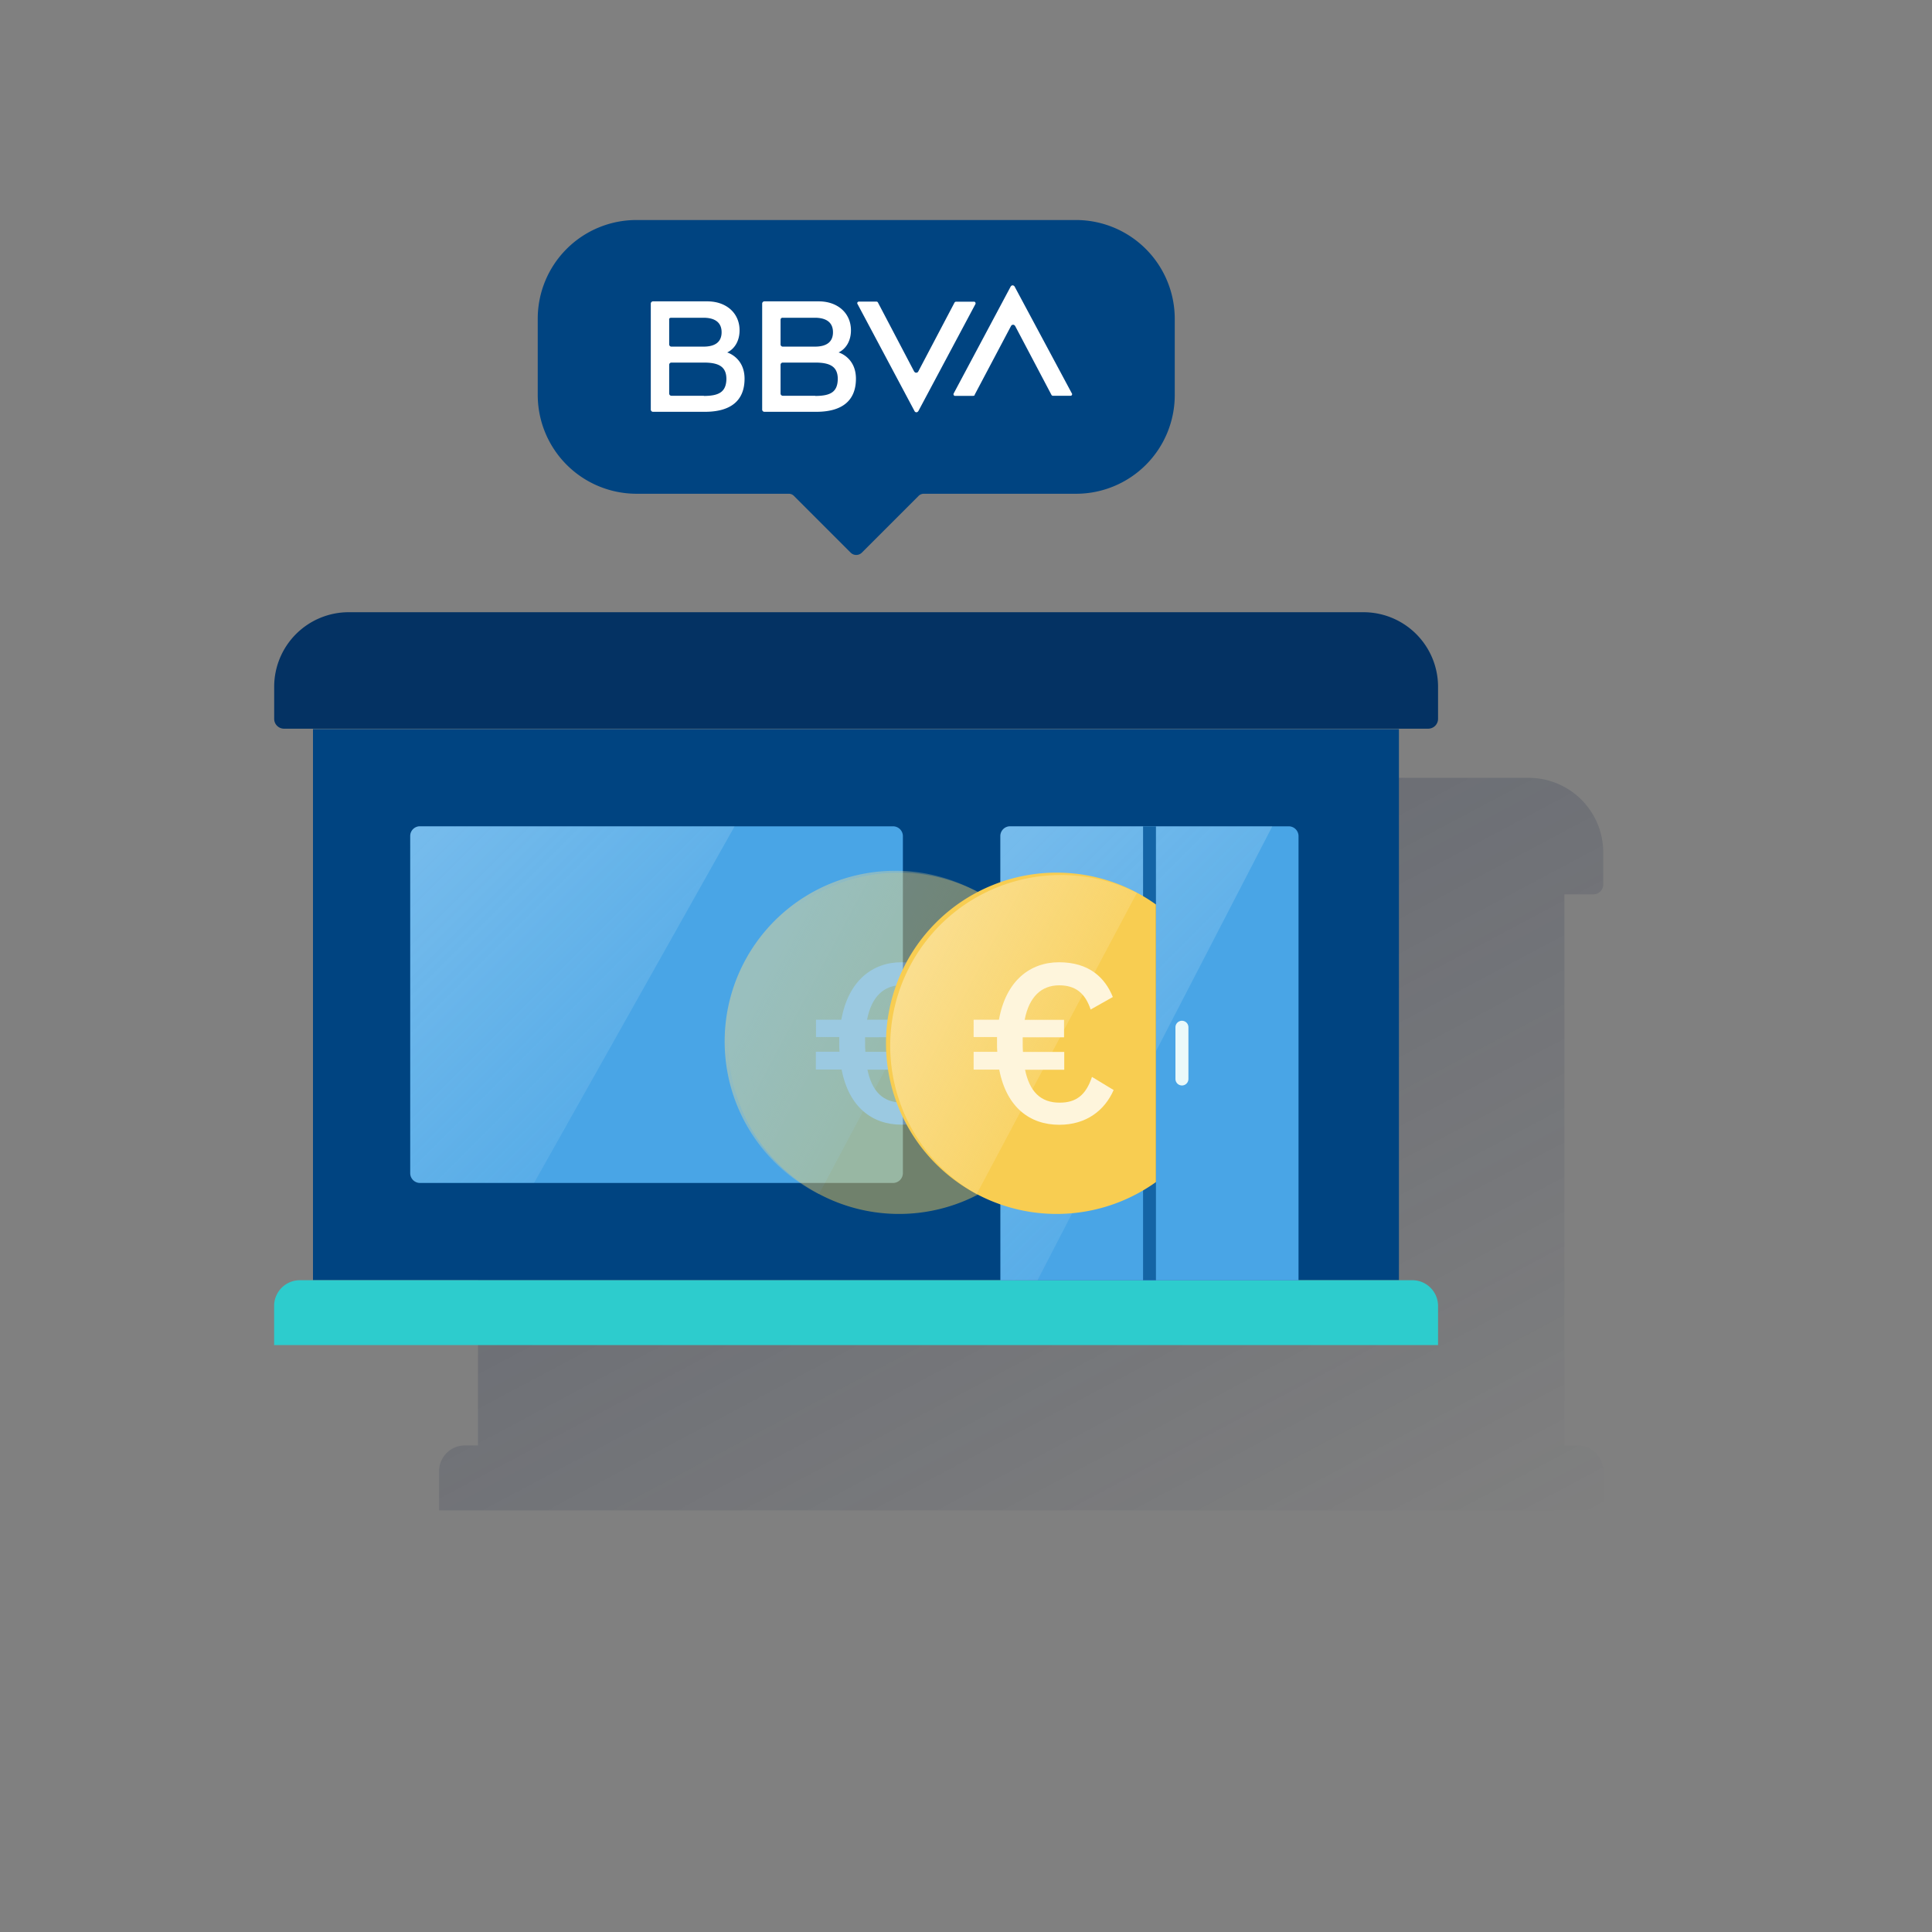 <svg id="Capa_1" data-name="Capa 1" xmlns="http://www.w3.org/2000/svg" xmlns:xlink="http://www.w3.org/1999/xlink" viewBox="0 0 600 600"><rect x="0" y="0" width="600" height="600" fill="#808080" stroke="none"/><defs><style>.cls-1,.cls-11{fill:none;}.cls-2{fill:url(#Degradado_sin_nombre_2);}.cls-3{fill:#004481;}.cls-4{fill:#043263;}.cls-5{fill:#fff;}.cls-6{fill:#2dcccd;}.cls-7{fill:#49a5e6;}.cls-8,.cls-9{opacity:0.5;isolation:isolate;}.cls-8{fill:url(#Degradado_sin_nombre_3);}.cls-9{fill:url(#Degradado_sin_nombre_3-2);}.cls-10{fill:#1464a5;}.cls-11{stroke:#eaf9fa;stroke-linecap:round;stroke-linejoin:round;stroke-width:4.03px;}.cls-12{clip-path:url(#clip-path);}.cls-13{opacity:0.45;}.cls-14{fill:#f8cd51;}.cls-15{fill:url(#Degradado_sin_nombre_5);}.cls-16{fill:#fef5dc;}.cls-17{fill:url(#Degradado_sin_nombre_5-2);}</style><linearGradient id="Degradado_sin_nombre_2" x1="230.42" y1="198.79" x2="400.57" y2="518.81" gradientTransform="translate(0 2)" gradientUnits="userSpaceOnUse"><stop offset="0" stop-color="#192647"/><stop offset="0" stop-color="#192647" stop-opacity="0.3"/><stop offset="1" stop-color="#192647" stop-opacity="0"/></linearGradient><linearGradient id="Degradado_sin_nombre_3" x1="126.19" y1="257.55" x2="199.92" y2="331.29" gradientTransform="translate(0 2)" gradientUnits="userSpaceOnUse"><stop offset="0" stop-color="#fff" stop-opacity="0.5"/><stop offset="1" stop-color="#e8f7f8" stop-opacity="0.2"/><stop offset="1" stop-color="#fff" stop-opacity="0"/></linearGradient><linearGradient id="Degradado_sin_nombre_3-2" x1="297.4" y1="269.63" x2="372.77" y2="345" xlink:href="#Degradado_sin_nombre_3"/><clipPath id="clip-path"><rect class="cls-1" x="177.76" y="256.62" width="181.23" height="140.97"/></clipPath><linearGradient id="Degradado_sin_nombre_5" x1="235.25" y1="274.68" x2="279.16" y2="298.02" gradientTransform="translate(0 26)" gradientUnits="userSpaceOnUse"><stop offset="0" stop-color="#fade8e"/><stop offset="1" stop-color="#fade8e" stop-opacity="0.4"/></linearGradient><linearGradient id="Degradado_sin_nombre_5-2" x1="284.2" y1="274.68" x2="328.11" y2="298.02" xlink:href="#Degradado_sin_nombre_5"/></defs><rect class="cls-1" width="600" height="600"/><path class="cls-2" d="M494.9,277.74a3.06,3.06,0,0,0,3-3h0v-10a23.15,23.15,0,0,0-23.17-23.17H159.61a23.15,23.15,0,0,0-23.17,23.17v10a3.06,3.06,0,0,0,3,3h9V448.9h-4a8,8,0,0,0-8.08,8.07v12.08H497.92V457a8,8,0,0,0-8.08-8.07h-4V277.74Z"/><rect class="cls-3" x="97.2" y="226.43" width="337.25" height="171.15"/><path class="cls-4" d="M108.3,190.13H423.43A23.15,23.15,0,0,1,446.6,213.3v10a3.06,3.06,0,0,1-3,3H88.15a3.06,3.06,0,0,1-3-3v-10a23.15,23.15,0,0,1,23.17-23.17Z"/><path class="cls-3" d="M334.11,68.33H197.62A30.64,30.64,0,0,0,167,99v23.66a30.7,30.7,0,0,0,30.67,30.68h47.24a2.22,2.22,0,0,1,1.71.73l17.54,17.54a2.46,2.46,0,0,0,3.51,0l17.54-17.54a2.34,2.34,0,0,1,1.71-.73h47.24a30.64,30.64,0,0,0,30.67-30.68V99A30.69,30.69,0,0,0,334.11,68.33Z"/><path class="cls-5" d="M296.42,94,285.16,115.4a.73.73,0,0,1-1,.25l-.25-.25L272.68,94a.54.54,0,0,0-.57-.33h-5.39a.48.48,0,0,0-.49.49.32.32,0,0,0,.08.25L284,127.64a.65.65,0,0,0,.89.33c.09-.09.25-.17.33-.33l17.7-33.2a.53.53,0,0,0-.16-.66.3.3,0,0,0-.25-.08h-5.46a.6.6,0,0,0-.65.33"/><path class="cls-5" d="M302.7,122.58,314,101.21a.72.72,0,0,1,1-.25l.25.25,11.26,21.37a.54.54,0,0,0,.57.33h5.38a.47.47,0,0,0,.49-.49.31.31,0,0,0-.08-.25L315.1,89a.74.74,0,0,0-.9-.33c-.08.09-.24.17-.33.33l-17.7,33.2a.53.53,0,0,0,.16.66.32.32,0,0,0,.25.08h5.47c.4,0,.65-.08.65-.33"/><path class="cls-5" d="M218.59,122.91H208.47a.71.71,0,0,1-.65-.66v-9a.7.7,0,0,1,.65-.65h10.12c4.81,0,7,1.38,7,5.14-.09,3.91-2.21,5.22-7,5.22M208.47,98.68h10c3.67,0,5.63,1.55,5.63,4.49s-1.88,4.48-5.63,4.48h-10a.7.7,0,0,1-.65-.65h0V99.33c-.08-.41.16-.65.65-.65h0m17.38,10.77c2.37-1.15,3.83-3.67,3.83-6.86,0-5.38-4.16-9-10-9H202.76a.71.71,0,0,0-.65.65h0v33a.7.7,0,0,0,.65.65h16.16c8.07,0,12.31-3.5,12.31-10.28,0-6.6-5.38-8.15-5.38-8.15"/><path class="cls-5" d="M253.18,122.91H243.06a.71.71,0,0,1-.65-.66h0v-9a.7.7,0,0,1,.65-.65h10.12c4.81,0,7,1.38,7,5.14-.09,3.91-2.13,5.22-7,5.22M243.06,98.68h10c3.67,0,5.63,1.55,5.63,4.49s-1.88,4.48-5.63,4.48h-10a.7.7,0,0,1-.65-.65h0V99.33a.6.6,0,0,1,.65-.65h0m17.38,10.77c2.37-1.15,3.83-3.67,3.83-6.86,0-5.38-4.16-9-10-9H237.35a.71.71,0,0,0-.65.65h0v33a.7.7,0,0,0,.65.65h16.16c8.07,0,12.31-3.5,12.31-10.28,0-6.6-5.3-8.15-5.38-8.15"/><path class="cls-6" d="M93.2,397.58H438.53a8,8,0,0,1,8.07,8.08v12.07H85.13V405.66A8,8,0,0,1,93.2,397.58Z"/><path class="cls-7" d="M130.4,256.62h147a3.06,3.06,0,0,1,3,3V364.38a3.07,3.07,0,0,1-3,3h-147a3.07,3.07,0,0,1-3-3V259.63A3,3,0,0,1,130.4,256.62Z"/><path class="cls-8" d="M130.4,256.62a3,3,0,0,0-3,2.85h0v105a2.88,2.88,0,0,0,3,2.86h35.49l62.24-110.7Z"/><path class="cls-7" d="M313.71,256.62h86.56a3.05,3.05,0,0,1,3,3h0v138H310.69V259.63A3,3,0,0,1,313.71,256.62Z"/><path class="cls-9" d="M313.63,256.62a3.06,3.06,0,0,0-3,3v138H322.2l72.93-141Z"/><rect class="cls-10" x="354.99" y="256.62" width="4" height="140.97"/><line class="cls-11" x1="346.91" y1="335.09" x2="346.91" y2="319.02"/><line class="cls-11" x1="367.06" y1="335.09" x2="367.06" y2="319.02"/><g class="cls-12"><g class="cls-13"><path class="cls-14" d="M332.2,324a53,53,0,1,1-53-53h0a53,53,0,0,1,53,53h0"/><path class="cls-15" d="M304.13,277.29a53,53,0,1,0-49.77,93.55Z"/><path class="cls-16" d="M260.64,322.07h-7.22v-5.38h7.86c2.19-12.24,9.79-17.85,18.66-17.85,9.33,0,14.28,4.77,16.71,10.79l-6.89,3.89c-1.7-5.11-4.71-7.55-9.79-7.55-5.43,0-9.32,3.5-10.7,10.72h12.24v5.43H268.66v1.7c0,1,0,1.95.09,2.84h12.81v5.53H269.39c1.4,6.73,4.79,10.22,10.72,10.22,5.11,0,8.16-2.28,10.06-8l6.73,4.08c-2.76,6.27-8.43,10.79-16.88,10.79-9.13,0-16.39-5.41-18.65-17.13h-8v-5.53h7.34c-.08-.89-.08-1.78-.08-2.67v-1.92Z"/></g><path class="cls-14" d="M381.15,324a53,53,0,1,1-53-53h0a53,53,0,0,1,53,53h0"/><path class="cls-17" d="M353.07,277.29a53,53,0,0,0-49.76,93.55Z"/><path class="cls-16" d="M309.58,322.07h-7.21v-5.38h7.86c2.19-12.24,9.79-17.85,18.66-17.85,9.33,0,14.28,4.77,16.71,10.79l-6.89,3.89C337,308.41,334,306,328.92,306c-5.43,0-9.33,3.5-10.7,10.72h12.23v5.43H317.61v1.7c0,1,0,1.95.08,2.84h12.82v5.53H318.34c1.39,6.73,4.79,10.22,10.72,10.22,5.1,0,8.16-2.28,10.06-8l6.73,4.08c-2.76,6.27-8.43,10.79-16.88,10.79-9.13,0-16.39-5.41-18.65-17.13h-7.95v-5.53h7.34c-.08-.89-.08-1.78-.08-2.67v-1.92Z"/></g></svg>